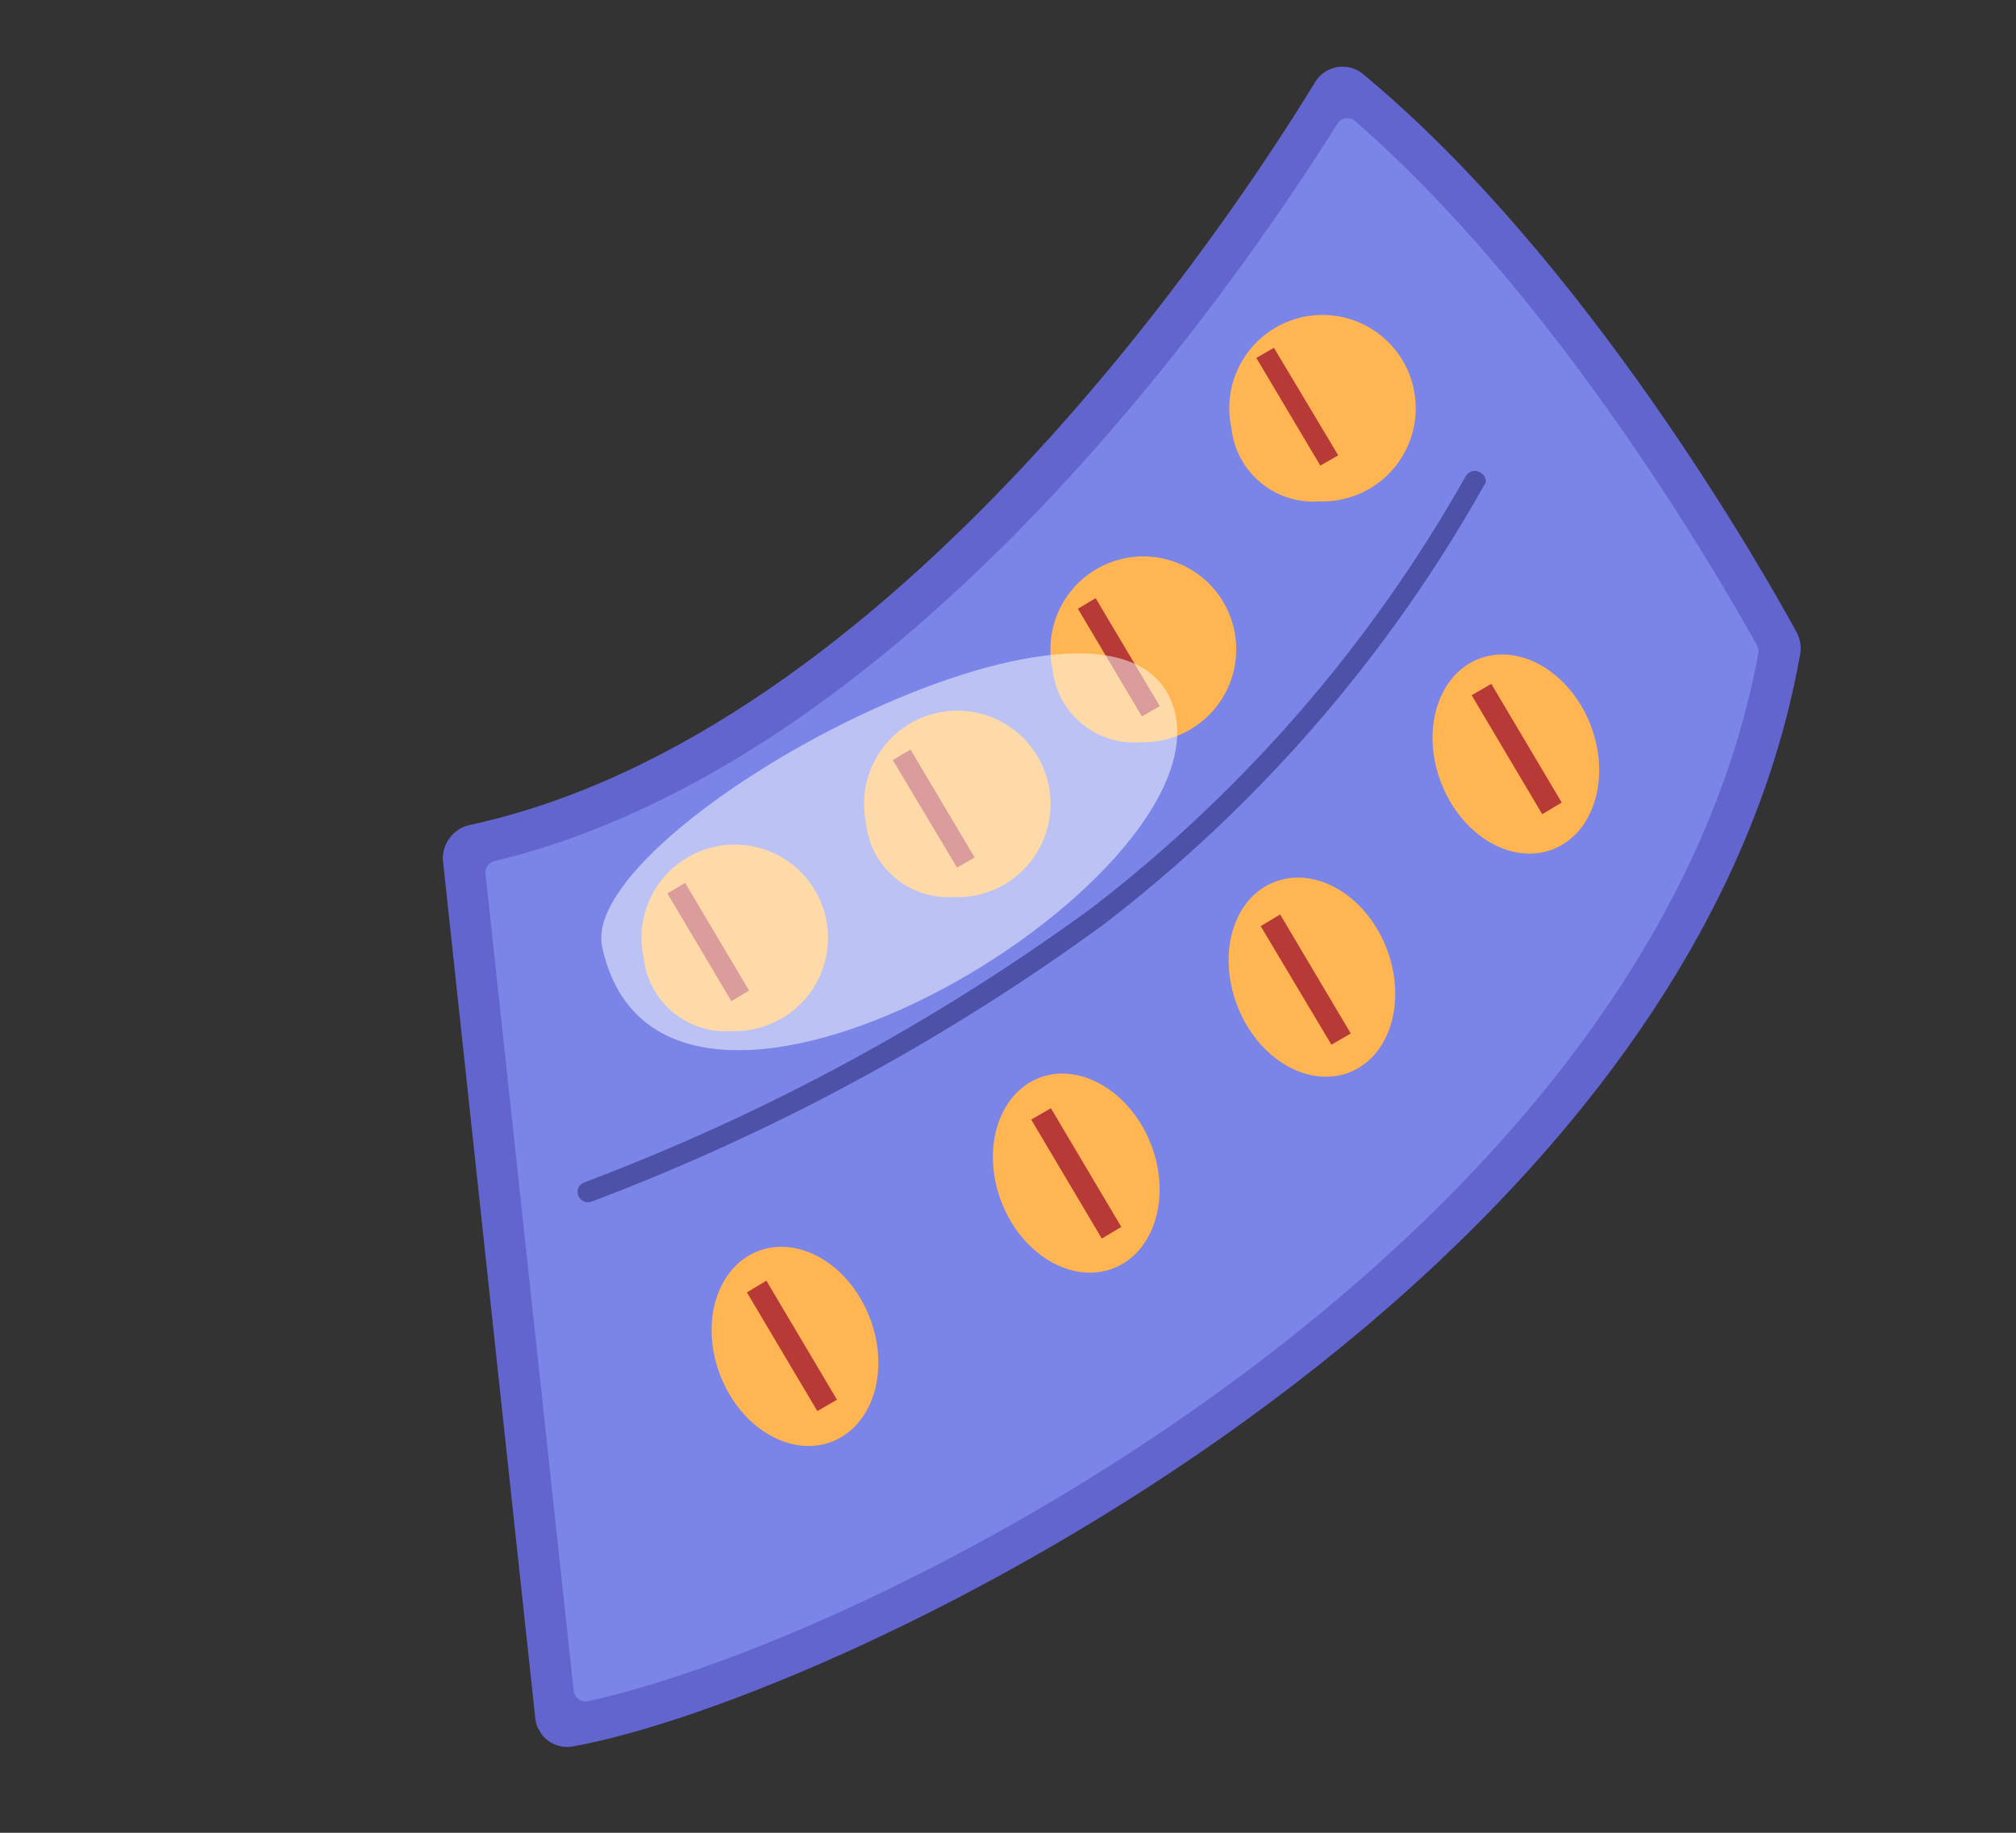 <svg width="132" height="120" viewBox="0 0 132 120" fill="none" xmlns="http://www.w3.org/2000/svg">
<rect x="0" y="0" width="132" height="120" fill="#333333" stroke="none"/>
<g clip-path="url(#clip0_3165_4732)">
<path d="M35.047 112.492L28.997 56.299C28.977 55.784 29.134 55.278 29.443 54.865C29.751 54.452 30.191 54.157 30.691 54.029C58.442 48.077 80.774 14.121 86.111 5.375C86.265 5.119 86.473 4.899 86.719 4.73C86.966 4.561 87.245 4.447 87.54 4.395C87.834 4.343 88.135 4.355 88.425 4.429C88.714 4.503 88.984 4.638 89.217 4.826C103.869 16.944 115.455 37.409 117.632 41.387C117.864 41.82 117.949 42.316 117.873 42.802C110.498 84.497 55.17 111.167 37.474 114.353C37.191 114.4 36.902 114.388 36.624 114.319C36.346 114.249 36.085 114.123 35.857 113.949C35.63 113.775 35.44 113.555 35.301 113.305C35.161 113.054 35.075 112.778 35.047 112.492Z" fill="#6265CE"/>
<path d="M37.562 110.693L31.792 57.216C31.77 57.032 31.816 56.846 31.921 56.693C32.026 56.54 32.183 56.431 32.363 56.385C59.168 49.933 80.462 19.432 87.565 8.105C87.624 8.008 87.703 7.926 87.797 7.864C87.891 7.802 87.998 7.762 88.109 7.746C88.221 7.73 88.335 7.738 88.443 7.771C88.55 7.804 88.65 7.861 88.733 7.936C101.974 19.446 112.506 37.701 115.039 42.253C115.131 42.413 115.163 42.6 115.128 42.781C108.039 81.091 58.368 107.009 38.495 111.386C38.388 111.407 38.277 111.405 38.171 111.381C38.064 111.357 37.964 111.311 37.876 111.245C37.788 111.18 37.715 111.097 37.661 111.002C37.606 110.907 37.573 110.802 37.562 110.693Z" fill="#7B85E8"/>
<path d="M97.289 31.552C97.292 31.42 97.257 31.29 97.187 31.178C97.118 31.065 97.017 30.976 96.897 30.921C96.819 30.876 96.733 30.847 96.644 30.836C96.556 30.825 96.465 30.831 96.379 30.855C96.293 30.879 96.212 30.92 96.142 30.975C96.072 31.031 96.013 31.1 95.969 31.178C89.792 42.15 81.464 51.764 71.485 59.443C61.264 66.911 50.078 72.96 38.233 77.425C38.152 77.457 38.077 77.504 38.014 77.565C37.952 77.626 37.902 77.699 37.868 77.779C37.834 77.86 37.816 77.946 37.816 78.034C37.816 78.121 37.833 78.208 37.867 78.288C37.9 78.371 37.948 78.447 38.009 78.511C38.071 78.575 38.144 78.626 38.225 78.662C38.306 78.698 38.394 78.717 38.483 78.719C38.572 78.721 38.66 78.705 38.743 78.673C50.696 74.155 61.984 68.043 72.3 60.501C82.432 52.718 90.882 42.965 97.142 31.829C97.142 31.829 97.267 31.645 97.289 31.552Z" fill="#4D52A8"/>
<path d="M101.691 55.601C104.376 54.545 105.477 50.892 104.138 47.454C102.8 44.016 99.506 42.083 96.821 43.139C94.136 44.195 93.023 47.829 94.373 51.286C95.723 54.744 99.006 56.657 101.691 55.601Z" fill="#FFB552"/>
<path d="M88.355 70.214C91.04 69.157 92.121 65.517 90.783 62.079C89.445 58.64 86.17 56.695 83.454 57.745C80.738 58.794 79.687 62.442 81.025 65.88C82.363 69.318 85.638 71.263 88.355 70.214Z" fill="#FFB552"/>
<path d="M72.897 83.039C75.594 82.002 76.695 78.349 75.357 74.911C74.019 71.472 70.713 69.52 68.028 70.577C65.343 71.633 64.242 75.286 65.58 78.724C66.918 82.162 70.212 84.095 72.897 83.039Z" fill="#FFB552"/>
<path d="M54.486 94.385C57.19 93.316 58.283 89.695 56.933 86.237C55.583 82.78 52.301 80.866 49.616 81.923C46.931 82.979 45.818 86.612 47.168 90.07C48.518 93.527 51.8 95.441 54.486 94.385Z" fill="#FFB552"/>
<path d="M47.936 67.507C49.206 67.543 50.455 67.181 51.51 66.474C52.565 65.766 53.373 64.746 53.821 63.557C54.269 62.369 54.335 61.07 54.01 59.842C53.685 58.613 52.984 57.517 52.007 56.706C51.029 55.895 49.823 55.409 48.556 55.315C47.289 55.222 46.025 55.526 44.939 56.186C43.853 56.845 43 57.827 42.498 58.994C41.997 60.162 41.872 61.456 42.141 62.698C42.293 64.095 42.982 65.379 44.064 66.277C45.146 67.175 46.535 67.616 47.936 67.507Z" fill="#FFB552"/>
<path d="M62.378 58.733C63.65 58.796 64.909 58.461 65.98 57.773C67.05 57.086 67.88 56.08 68.352 54.898C68.823 53.716 68.914 52.416 68.611 51.181C68.307 49.944 67.625 48.834 66.66 48.005C65.695 47.175 64.495 46.668 63.227 46.555C61.959 46.441 60.688 46.726 59.59 47.37C58.493 48.015 57.624 48.986 57.106 50.148C56.587 51.31 56.445 52.606 56.699 53.853C56.832 55.242 57.498 56.526 58.557 57.435C59.615 58.345 60.985 58.81 62.378 58.733Z" fill="#FFB552"/>
<path d="M74.699 48.594C75.964 48.627 77.208 48.266 78.258 47.559C79.308 46.852 80.111 45.836 80.555 44.651C81 43.466 81.064 42.173 80.739 40.95C80.414 39.727 79.716 38.636 78.741 37.829C77.766 37.022 76.565 36.538 75.303 36.446C74.04 36.355 72.781 36.658 71.7 37.316C70.619 37.974 69.77 38.952 69.271 40.115C68.772 41.278 68.648 42.567 68.917 43.804C69.061 45.2 69.748 46.484 70.83 47.38C71.911 48.276 73.3 48.711 74.699 48.594Z" fill="#FFB552"/>
<path d="M86.391 32.827C87.662 32.869 88.915 32.513 89.974 31.809C91.033 31.104 91.846 30.087 92.299 28.898C92.751 27.709 92.821 26.409 92.499 25.178C92.177 23.948 91.478 22.849 90.501 22.035C89.523 21.221 88.316 20.732 87.048 20.637C85.78 20.542 84.513 20.846 83.426 21.506C82.338 22.166 81.484 23.149 80.983 24.317C80.481 25.486 80.357 26.783 80.628 28.025C80.775 29.418 81.46 30.699 82.536 31.595C83.612 32.492 84.995 32.934 86.391 32.827Z" fill="#FFB552"/>
<path d="M87.621 29.811L83.412 22.772L82.259 23.434L86.449 30.485L87.621 29.811Z" fill="#B73A37"/>
<path d="M75.939 46.234L71.738 39.164L70.577 39.857L74.767 46.908L75.939 46.234Z" fill="#B73A37"/>
<path d="M63.817 56.142L59.615 49.072L58.455 49.765L62.664 56.804L63.817 56.142Z" fill="#B73A37"/>
<path d="M49.049 64.855L44.859 57.804L43.698 58.498L47.888 65.549L49.049 64.855Z" fill="#B73A37"/>
<path d="M54.802 91.644L50.18 83.853L48.905 84.618L53.515 92.389L54.802 91.644Z" fill="#B73A37"/>
<path d="M73.418 80.329L68.808 72.558L67.52 73.304L72.142 81.094L73.418 80.329Z" fill="#B73A37"/>
<path d="M88.443 67.666L83.821 59.875L82.546 60.64L87.175 68.399L88.443 67.666Z" fill="#B73A37"/>
<path d="M102.256 52.546L97.645 44.775L96.358 45.52L100.98 53.311L102.256 52.546Z" fill="#B73A37"/>
<g style="mix-blend-mode:soft-light" opacity="0.5">
<path d="M39.429 61.997C37.711 54.101 73.259 34.906 76.838 46.313C80.416 57.72 43.288 79.965 39.429 61.997Z" fill="white"/>
</g>
</g>
<defs>
<clipPath id="clip0_3165_4732">
<rect width="108.069" height="72.677" fill="white" transform="translate(0.967 57.947) rotate(-31.821)"/>
</clipPath>
</defs>
</svg>
